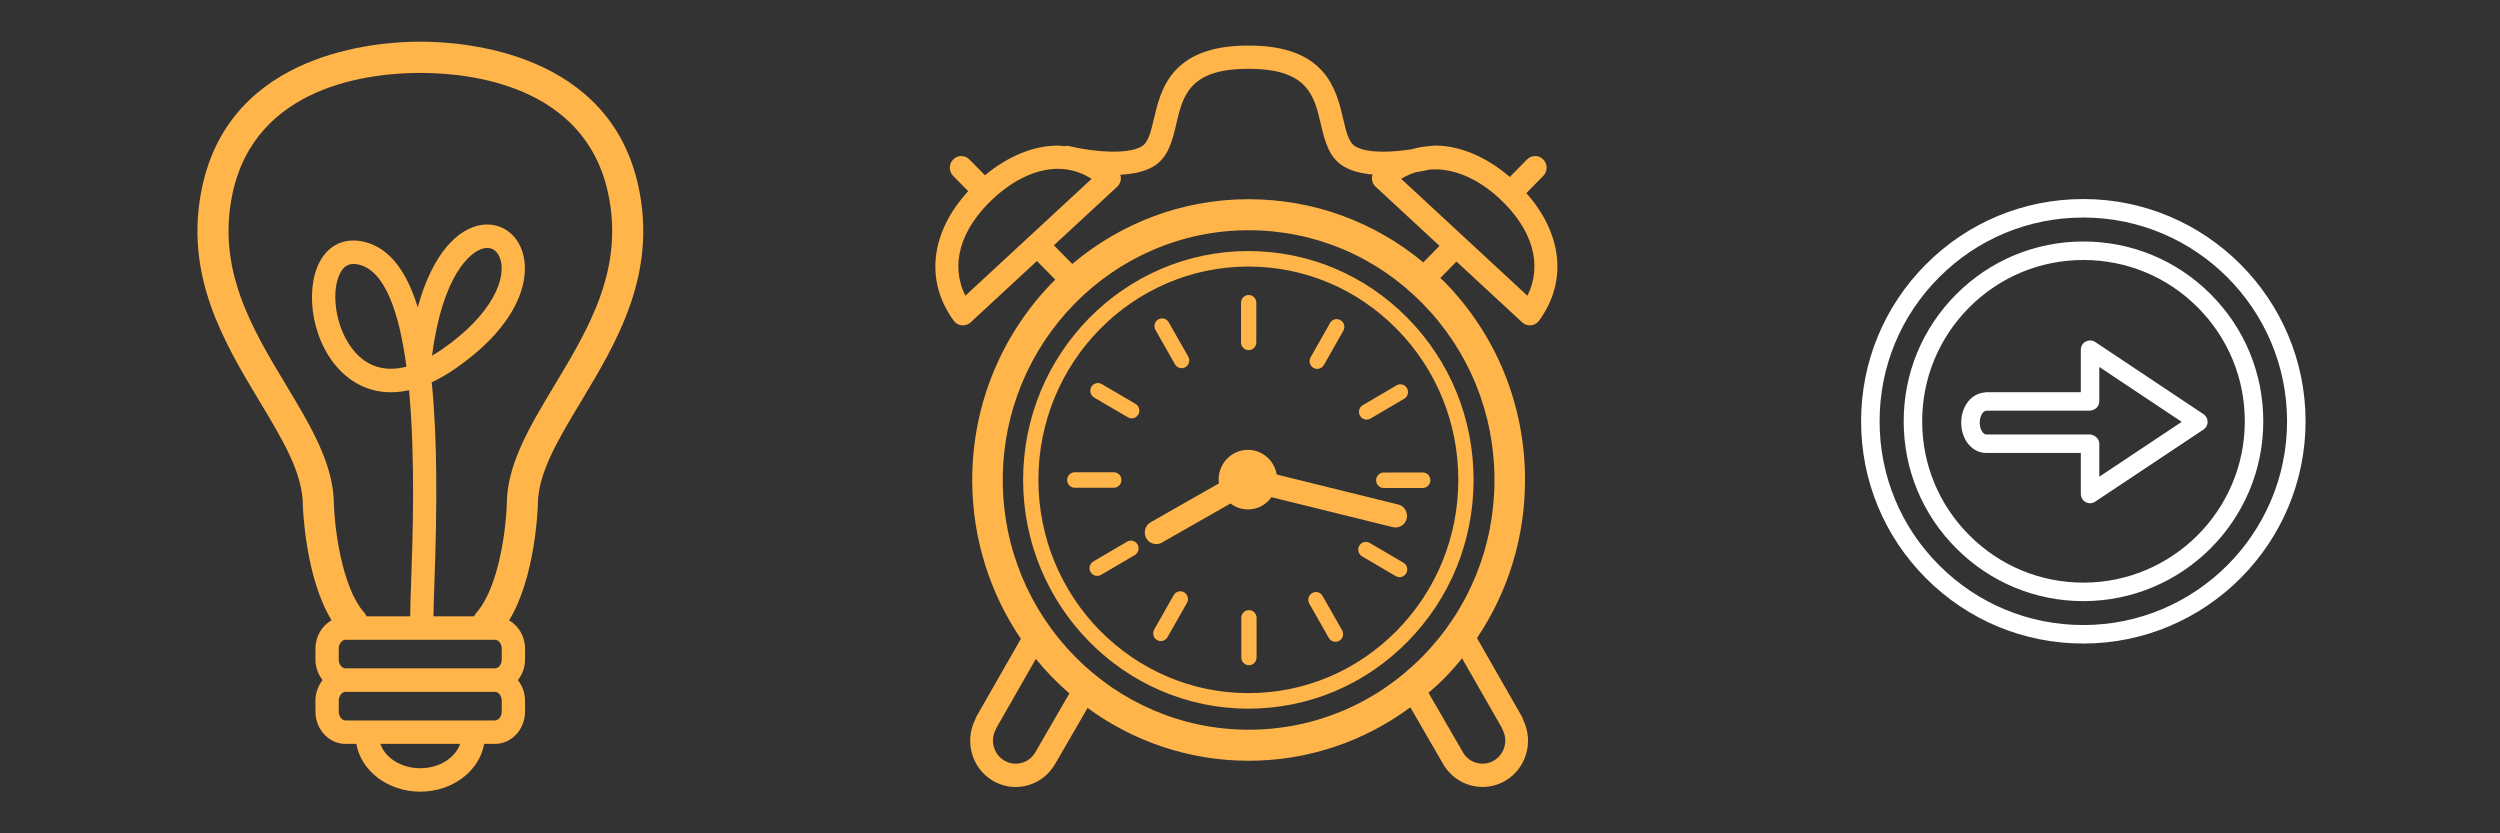 <?xml version="1.0" standalone="no"?>
<!-- Generator: Adobe Fireworks 10, Export SVG Extension by Aaron Beall (http://fireworks.abeall.com) . Version: 0.6.1  -->
<!DOCTYPE svg PUBLIC "-//W3C//DTD SVG 1.1//EN" "http://www.w3.org/Graphics/SVG/1.1/DTD/svg11.dtd">
<svg id="Untitled-Page%201" viewBox="0 0 270 90" style="background-color:#ffffff00" version="1.1"
	xmlns="http://www.w3.org/2000/svg" xmlns:xlink="http://www.w3.org/1999/xlink" xml:space="preserve"
	x="0px" y="0px" width="270px" height="90px"
>
	<rect x="0" y="0" width="270" height="90" fill="#333333" stroke="none"/>
	<g id="Layer%201">
		<g visibility="hidden">
			<rect x="0" y="0" width="90" height="90" fill="#d9d900"/>
			<rect x="90" y="0" width="90" height="90" fill="#99ffb3"/>
			<rect x="180" y="0" width="90" height="90" fill="#d9d900"/>
		</g>
		<path id="zarovka" d="M 62.736 43.388 C 60.241 47.536 58.089 51.117 58.089 54.521 C 58.077 54.916 57.817 62.377 54.982 66.995 C 56.002 67.585 56.705 68.728 56.705 70.056 L 56.705 71.226 C 56.705 72.076 56.409 72.847 55.936 73.453 C 56.409 74.06 56.705 74.83 56.705 75.681 L 56.705 76.851 C 56.705 78.775 55.247 80.341 53.453 80.341 L 52.29 80.341 C 51.778 83.258 48.882 85.5 45.386 85.5 C 41.89 85.5 38.995 83.257 38.483 80.341 L 37.318 80.341 C 35.529 80.341 34.069 78.775 34.069 76.851 L 34.069 75.681 C 34.069 74.83 34.365 74.059 34.838 73.453 C 34.366 72.846 34.069 72.076 34.069 71.226 L 34.069 70.056 C 34.069 68.72 34.779 67.571 35.807 66.985 C 32.977 62.368 32.716 54.92 32.706 54.57 C 32.706 51.117 30.552 47.536 28.058 43.388 C 24.188 36.955 19.803 29.662 21.839 20.167 C 24.952 5.63 40.622 4.501 45.351 4.501 C 45.367 4.501 45.381 4.505 45.397 4.506 C 45.413 4.505 45.427 4.501 45.443 4.501 C 50.171 4.501 65.843 5.63 68.957 20.167 C 70.991 29.662 66.606 36.955 62.736 43.388 ZM 45.386 82.967 C 47.451 82.967 49.176 81.849 49.691 80.341 L 41.082 80.341 C 41.597 81.849 43.321 82.967 45.386 82.967 ZM 36.585 76.85 C 36.585 77.369 36.92 77.807 37.318 77.807 L 53.453 77.807 C 53.851 77.807 54.189 77.369 54.189 76.85 L 54.189 75.679 C 54.189 75.158 53.853 74.719 53.453 74.719 L 37.318 74.719 C 36.922 74.719 36.585 75.16 36.585 75.679 L 36.585 76.85 ZM 36.585 71.224 C 36.585 71.744 36.92 72.182 37.318 72.182 L 53.453 72.182 C 53.851 72.182 54.189 71.744 54.189 71.224 L 54.189 70.054 C 54.189 69.535 53.853 69.096 53.453 69.096 L 37.318 69.096 C 36.922 69.096 36.585 69.535 36.585 70.054 L 36.585 71.224 ZM 65.679 20.88 C 63.162 9.143 50.688 7.877 45.443 7.877 C 45.427 7.877 45.413 7.873 45.397 7.873 C 45.381 7.873 45.367 7.877 45.351 7.877 C 40.104 7.877 27.632 9.143 25.118 20.88 C 23.363 29.062 27.209 35.457 30.928 41.639 C 33.568 46.029 36.062 50.175 36.062 54.521 C 36.131 56.775 36.857 63.367 39.343 66.167 C 39.451 66.289 39.531 66.425 39.598 66.566 L 44.3 66.566 C 44.302 65.708 44.346 64.416 44.403 62.81 C 44.567 58.182 44.873 49.577 44.177 42.14 C 40.765 42.91 38.444 41.561 37.179 40.435 C 33.675 37.318 32.876 31.478 34.495 28.34 C 35.486 26.424 37.259 25.618 39.353 26.122 C 42.101 26.786 43.93 29.349 45.119 33.183 C 46.736 27.286 49.496 24.681 51.971 24.299 C 53.871 24.002 55.576 25.019 56.31 26.884 C 57.45 29.779 56.274 34.893 49.205 39.787 C 48.297 40.416 47.437 40.908 46.626 41.288 C 47.262 47.537 47.196 55.118 46.919 62.904 C 46.863 64.469 46.819 65.728 46.817 66.566 L 51.2 66.566 C 51.267 66.425 51.347 66.289 51.455 66.167 C 53.948 63.359 54.669 56.773 54.734 54.473 C 54.734 50.175 57.226 46.031 59.868 41.639 C 63.589 35.455 67.435 29.06 65.679 20.88 ZM 43.895 39.599 C 43.132 33.857 41.624 29.273 38.769 28.584 C 38.556 28.532 38.36 28.506 38.18 28.506 C 37.541 28.506 37.082 28.828 36.731 29.508 C 35.59 31.711 36.345 36.309 38.848 38.538 C 40.217 39.759 41.928 40.107 43.895 39.599 ZM 46.659 38.414 C 47.026 38.202 47.4 37.962 47.779 37.699 C 53.224 33.932 54.806 29.934 53.971 27.817 C 53.814 27.411 53.434 26.778 52.621 26.778 C 52.536 26.778 52.448 26.785 52.356 26.8 C 50.782 27.044 47.765 29.83 46.659 38.414 Z" fill="#ffb549"/>
		<path id="budik" d="M 164.844 20.856 C 168.74 25.249 169.303 30.404 166.22 34.632 C 166.012 34.917 165.695 35.099 165.345 35.135 C 165.306 35.14 165.266 35.141 165.226 35.141 C 164.918 35.141 164.622 35.025 164.393 34.812 L 157.302 28.249 L 155.555 30.024 C 155.686 30.153 155.829 30.264 155.958 30.396 C 161.597 36.123 164.704 43.737 164.702 51.834 C 164.703 58.019 162.88 63.914 159.514 68.909 L 164.406 77.462 C 164.455 77.549 164.47 77.644 164.497 77.736 C 165.664 80.086 164.848 82.987 162.577 84.321 C 161.806 84.774 160.957 84.99 160.119 84.99 C 158.414 84.99 156.753 84.092 155.843 82.487 C 155.841 82.485 155.842 82.483 155.84 82.481 L 152.316 76.393 C 147.26 80.121 141.216 82.162 134.849 82.162 C 128.362 82.16 122.358 80.04 117.457 76.457 L 113.965 82.496 C 113.962 82.501 113.955 82.503 113.952 82.508 C 113.294 83.655 112.238 84.479 110.974 84.822 C 110.552 84.938 110.123 84.995 109.696 84.995 C 108.84 84.995 107.996 84.768 107.234 84.321 C 104.943 82.977 104.13 80.042 105.336 77.683 C 105.361 77.609 105.37 77.532 105.41 77.462 L 110.253 68.991 C 106.942 64.108 104.999 58.198 105 51.834 C 104.999 43.368 108.437 35.704 113.967 30.197 L 111.989 28.188 L 104.828 34.816 C 104.597 35.023 104.299 35.141 103.993 35.141 C 103.953 35.141 103.913 35.14 103.874 35.136 C 103.524 35.1 103.208 34.919 103.001 34.634 C 99.865 30.337 100.497 25.083 104.566 20.647 L 102.946 19.001 C 102.462 18.51 102.462 17.713 102.946 17.222 C 103.431 16.731 104.214 16.733 104.696 17.222 L 106.375 18.929 C 108.871 16.861 111.635 15.723 114.251 15.723 C 114.485 15.723 114.711 15.771 114.942 15.789 C 115.122 15.748 115.31 15.736 115.5 15.785 C 115.642 15.82 115.81 15.853 115.967 15.888 C 115.973 15.889 115.979 15.891 115.986 15.892 C 118.183 16.371 121.734 16.724 123.303 15.813 C 124.022 15.395 124.299 14.204 124.624 12.82 C 125.362 9.676 126.479 4.921 134.791 4.921 C 134.809 4.921 134.824 4.93 134.842 4.931 C 134.859 4.93 134.874 4.921 134.892 4.921 C 143.204 4.921 144.322 9.676 145.059 12.822 C 145.383 14.204 145.662 15.397 146.382 15.814 C 147.761 16.617 150.507 16.423 152.451 16.121 C 152.995 15.962 153.55 15.855 154.116 15.801 C 154.135 15.797 154.165 15.791 154.183 15.787 C 154.239 15.772 154.294 15.785 154.35 15.779 C 154.558 15.764 154.76 15.719 154.969 15.719 C 157.661 15.719 160.51 16.925 163.06 19.109 L 164.92 17.22 C 165.405 16.729 166.19 16.731 166.671 17.22 C 167.155 17.711 167.155 18.509 166.671 19 L 164.844 20.856 ZM 157.982 81.221 C 157.986 81.226 157.985 81.233 157.988 81.238 C 158.664 82.421 160.164 82.83 161.342 82.142 C 162.512 81.454 162.917 79.927 162.243 78.737 C 162.22 78.696 162.218 78.65 162.2 78.607 L 157.905 71.098 C 157.294 71.85 156.646 72.579 155.958 73.278 C 155.421 73.824 154.851 74.325 154.281 74.824 L 157.982 81.221 ZM 107.604 78.626 C 107.588 78.662 107.588 78.702 107.567 78.737 C 106.892 79.926 107.297 81.454 108.468 82.142 C 109.038 82.476 109.703 82.564 110.336 82.392 C 110.971 82.221 111.498 81.808 111.823 81.232 C 111.825 81.23 111.827 81.228 111.828 81.226 C 111.829 81.225 111.829 81.223 111.829 81.222 L 115.493 74.891 C 114.184 73.756 112.969 72.512 111.87 71.166 L 107.604 78.626 ZM 108.301 51.834 C 108.297 66.704 120.207 78.805 134.849 78.809 C 141.941 78.809 148.609 76.004 153.625 70.908 C 158.64 65.812 161.402 59.039 161.402 51.834 C 161.402 44.634 158.642 37.864 153.625 32.768 C 148.609 27.672 141.941 24.866 134.849 24.866 C 120.207 24.871 108.297 36.968 108.301 51.834 ZM 114.25 18.233 C 111.989 18.233 109.52 19.365 107.298 21.422 C 103.685 24.767 102.604 28.608 104.257 31.936 L 117.892 19.316 C 116.769 18.599 115.549 18.233 114.25 18.233 ZM 145.154 17.998 C 143.505 17.04 143.07 15.192 142.65 13.405 C 141.933 10.335 141.251 7.435 134.892 7.435 C 134.874 7.435 134.859 7.425 134.842 7.425 C 134.824 7.425 134.809 7.435 134.791 7.435 C 128.434 7.435 127.752 10.335 127.033 13.406 C 126.613 15.192 126.179 17.04 124.531 18 C 123.546 18.57 122.276 18.806 120.983 18.872 C 121.019 18.989 121.059 19.105 121.06 19.231 C 121.061 19.586 120.915 19.926 120.656 20.167 L 113.821 26.492 L 115.805 28.507 C 120.975 24.145 127.613 21.516 134.846 21.514 C 141.805 21.514 148.399 23.918 153.714 28.336 L 155.469 26.553 L 148.565 20.164 C 148.308 19.923 148.159 19.584 148.161 19.227 C 148.161 19.095 148.202 18.971 148.242 18.848 C 147.112 18.75 146.023 18.502 145.154 17.998 ZM 161.923 21.422 C 159.502 19.183 156.84 18.122 154.407 18.313 C 154.067 18.39 153.554 18.498 152.905 18.603 C 152.361 18.777 151.829 18.996 151.329 19.317 L 158.126 25.61 C 158.13 25.614 158.136 25.615 158.14 25.619 C 158.143 25.622 158.144 25.626 158.147 25.629 L 164.962 31.938 C 166.617 28.61 165.537 24.768 161.923 21.422 ZM 134.818 27.114 C 141.317 27.114 147.428 29.686 152.023 34.352 C 156.616 39.021 159.148 45.223 159.146 51.822 C 159.148 58.422 156.616 64.627 152.022 69.296 C 147.428 73.964 141.319 76.536 134.82 76.536 C 121.403 76.532 110.494 65.446 110.497 51.822 C 110.494 38.202 121.403 27.117 134.818 27.114 ZM 134.82 74.858 C 140.877 74.858 146.57 72.46 150.855 68.109 C 155.14 63.758 157.496 57.973 157.496 51.82 C 157.496 45.67 155.138 39.887 150.857 35.538 C 146.57 31.185 140.879 28.788 134.821 28.788 C 122.317 28.792 112.144 39.124 112.147 51.82 C 112.144 64.521 122.315 74.855 134.82 74.858 ZM 121.113 51.84 C 121.113 52.303 120.744 52.678 120.288 52.678 L 116.076 52.678 C 115.62 52.678 115.251 52.303 115.251 51.84 C 115.251 51.376 115.62 51.002 116.076 51.002 L 120.288 51.002 C 120.744 51.002 121.113 51.376 121.113 51.84 ZM 118.084 60.635 L 121.732 58.497 C 122.127 58.264 122.633 58.404 122.858 58.804 C 123.089 59.206 122.953 59.718 122.557 59.949 L 118.909 62.087 C 118.778 62.162 118.636 62.198 118.496 62.198 C 118.211 62.198 117.934 62.047 117.782 61.779 C 117.552 61.38 117.687 60.865 118.084 60.635 ZM 122.225 45.184 C 122.085 45.184 121.943 45.148 121.812 45.071 L 118.164 42.931 C 117.769 42.699 117.634 42.187 117.863 41.786 C 118.088 41.383 118.594 41.249 118.989 41.48 L 122.637 43.619 C 123.032 43.851 123.168 44.364 122.94 44.765 C 122.787 45.035 122.508 45.184 122.225 45.184 ZM 124.268 56.407 L 131.648 52.202 C 131.632 52.07 131.608 51.94 131.608 51.804 C 131.608 50.028 133.028 48.584 134.778 48.584 C 136.338 48.584 137.629 49.737 137.889 51.248 L 151.012 54.488 C 151.677 54.652 152.083 55.331 151.922 56.007 C 151.787 56.582 151.28 56.967 150.723 56.967 C 150.625 56.967 150.528 56.955 150.428 56.932 L 137.325 53.697 C 136.748 54.495 135.825 55.02 134.778 55.02 C 134.07 55.02 133.422 54.775 132.894 54.376 L 125.48 58.602 C 125.288 58.708 125.08 58.761 124.876 58.761 C 124.441 58.761 124.02 58.53 123.794 58.119 C 123.461 57.513 123.672 56.747 124.268 56.407 ZM 126.76 64.278 C 126.988 63.877 127.493 63.742 127.888 63.972 C 128.281 64.203 128.416 64.716 128.189 65.117 L 126.084 68.821 C 125.933 69.089 125.654 69.24 125.37 69.24 C 125.23 69.24 125.088 69.206 124.958 69.129 C 124.563 68.896 124.428 68.384 124.657 67.983 L 126.76 64.278 ZM 134.886 65.891 C 135.342 65.891 135.711 66.267 135.711 66.729 L 135.711 71.008 C 135.711 71.469 135.343 71.846 134.886 71.846 C 134.431 71.846 134.061 71.469 134.061 71.008 L 134.061 66.729 C 134.061 66.267 134.431 65.891 134.886 65.891 ZM 141.709 64.052 C 142.094 63.82 142.605 63.958 142.835 64.357 L 144.943 68.06 C 145.172 68.461 145.036 68.973 144.64 69.206 C 144.511 69.282 144.368 69.319 144.227 69.319 C 143.944 69.319 143.667 69.169 143.513 68.9 L 141.406 65.197 C 141.177 64.797 141.312 64.283 141.709 64.052 ZM 147.925 58.635 L 151.571 60.771 C 151.965 61.001 152.101 61.515 151.872 61.915 C 151.72 62.183 151.443 62.334 151.158 62.334 C 151.018 62.334 150.876 62.299 150.745 62.222 L 147.101 60.086 C 146.706 59.856 146.57 59.342 146.799 58.942 C 147.025 58.541 147.528 58.404 147.925 58.635 ZM 148.622 51.869 C 148.622 51.407 148.992 51.031 149.447 51.031 L 153.657 51.028 C 154.113 51.028 154.482 51.404 154.482 51.866 C 154.482 52.329 154.113 52.704 153.657 52.704 L 149.447 52.707 C 148.992 52.707 148.622 52.332 148.622 51.869 ZM 151.65 43.067 L 148.006 45.208 C 147.876 45.287 147.732 45.323 147.594 45.323 C 147.31 45.323 147.033 45.174 146.88 44.904 C 146.649 44.503 146.785 43.991 147.181 43.758 L 150.825 41.619 C 151.213 41.383 151.722 41.52 151.953 41.923 C 152.181 42.324 152.046 42.837 151.65 43.067 ZM 142.977 39.425 C 142.824 39.695 142.547 39.844 142.261 39.844 C 142.121 39.844 141.979 39.81 141.849 39.733 C 141.454 39.5 141.319 38.988 141.544 38.587 L 143.647 34.883 C 143.875 34.483 144.377 34.344 144.775 34.577 C 145.17 34.807 145.305 35.321 145.08 35.721 L 142.977 39.425 ZM 134.857 37.815 C 134.401 37.815 134.032 37.44 134.032 36.976 L 134.032 32.697 C 134.032 32.234 134.401 31.859 134.857 31.859 C 135.313 31.859 135.682 32.234 135.682 32.697 L 135.682 36.976 C 135.682 37.44 135.313 37.815 134.857 37.815 ZM 128.026 39.656 C 127.895 39.733 127.754 39.767 127.614 39.767 C 127.328 39.767 127.05 39.617 126.898 39.348 L 124.793 35.642 C 124.563 35.241 124.698 34.729 125.095 34.498 C 125.488 34.264 125.994 34.401 126.221 34.804 L 128.327 38.51 C 128.556 38.911 128.421 39.423 128.026 39.656 Z" fill="#ffb549"/>
		<path id="Forma%201" d="M 224.999 69.501 C 218.586 69.501 212.559 67.004 208.026 62.472 C 203.493 57.938 200.997 51.911 200.999 45.502 C 200.997 39.092 203.491 33.065 208.02 28.53 C 212.551 23.995 218.578 21.497 224.988 21.497 L 225.004 21.497 C 238.232 21.497 248.997 32.264 249.001 45.496 C 248.997 58.733 238.23 69.501 224.999 69.501 ZM 225.003 23.494 L 224.988 23.494 C 219.111 23.494 213.587 25.784 209.433 29.941 C 205.279 34.098 202.994 39.624 202.996 45.502 C 202.994 51.379 205.283 56.904 209.438 61.059 C 213.593 65.215 219.119 67.504 224.999 67.504 C 237.129 67.504 247 57.631 247.004 45.496 C 247 33.365 237.131 23.494 225.003 23.494 ZM 225.019 64.921 C 225.019 64.921 225.018 64.921 225.017 64.921 C 219.831 64.921 214.954 62.901 211.286 59.232 C 207.617 55.564 205.598 50.687 205.599 45.502 C 205.598 40.316 207.617 35.44 211.284 31.771 C 214.952 28.102 219.827 26.082 225.013 26.082 L 225.017 26.082 C 230.206 26.084 235.082 28.104 238.75 31.771 C 242.417 35.438 244.435 40.315 244.435 45.502 C 244.437 56.207 235.727 64.918 225.019 64.921 ZM 237.338 33.183 C 234.048 29.893 229.672 28.081 225.017 28.079 L 225.013 27.081 L 225.013 28.079 C 220.361 28.079 215.987 29.89 212.696 33.183 C 209.406 36.474 207.594 40.851 207.595 45.502 C 207.594 50.154 209.406 54.529 212.698 57.82 C 215.989 61.112 220.363 62.924 225.017 62.924 C 225.018 62.924 225.018 62.924 225.019 62.924 C 234.626 62.921 242.441 55.106 242.438 45.502 C 242.439 40.848 240.628 36.473 237.338 33.183 ZM 237.979 46.392 L 226.278 54.179 C 225.972 54.384 225.579 54.402 225.254 54.23 C 224.931 54.055 224.728 53.717 224.728 53.349 L 224.728 48.917 L 214.493 48.917 C 214.49 48.917 214.487 48.915 214.483 48.915 C 212.985 48.908 211.812 47.474 211.812 45.644 C 211.812 43.888 212.894 42.512 214.304 42.394 C 214.367 42.382 214.426 42.356 214.493 42.356 L 224.728 42.356 L 224.728 37.767 C 224.728 37.399 224.931 37.061 225.255 36.887 C 225.402 36.807 225.564 36.768 225.727 36.768 C 225.919 36.768 226.113 36.824 226.281 36.935 L 237.98 44.731 C 238.257 44.916 238.424 45.228 238.424 45.561 C 238.424 45.895 238.257 46.207 237.979 46.392 ZM 226.725 39.631 L 226.725 43.338 C 226.725 43.771 226.447 44.13 226.064 44.268 C 225.941 44.322 225.808 44.353 225.666 44.353 L 214.571 44.353 C 214.544 44.355 214.521 44.368 214.493 44.368 C 214.215 44.368 213.809 44.865 213.809 45.644 C 213.809 46.422 214.214 46.92 214.493 46.92 C 214.495 46.92 214.497 46.921 214.498 46.921 L 225.671 46.921 C 225.832 46.921 225.979 46.968 226.114 47.036 C 226.473 47.187 226.725 47.541 226.725 47.956 L 226.725 51.485 L 235.626 45.56 L 226.725 39.631 Z" fill="#ffffff"/>
	</g>
</svg>